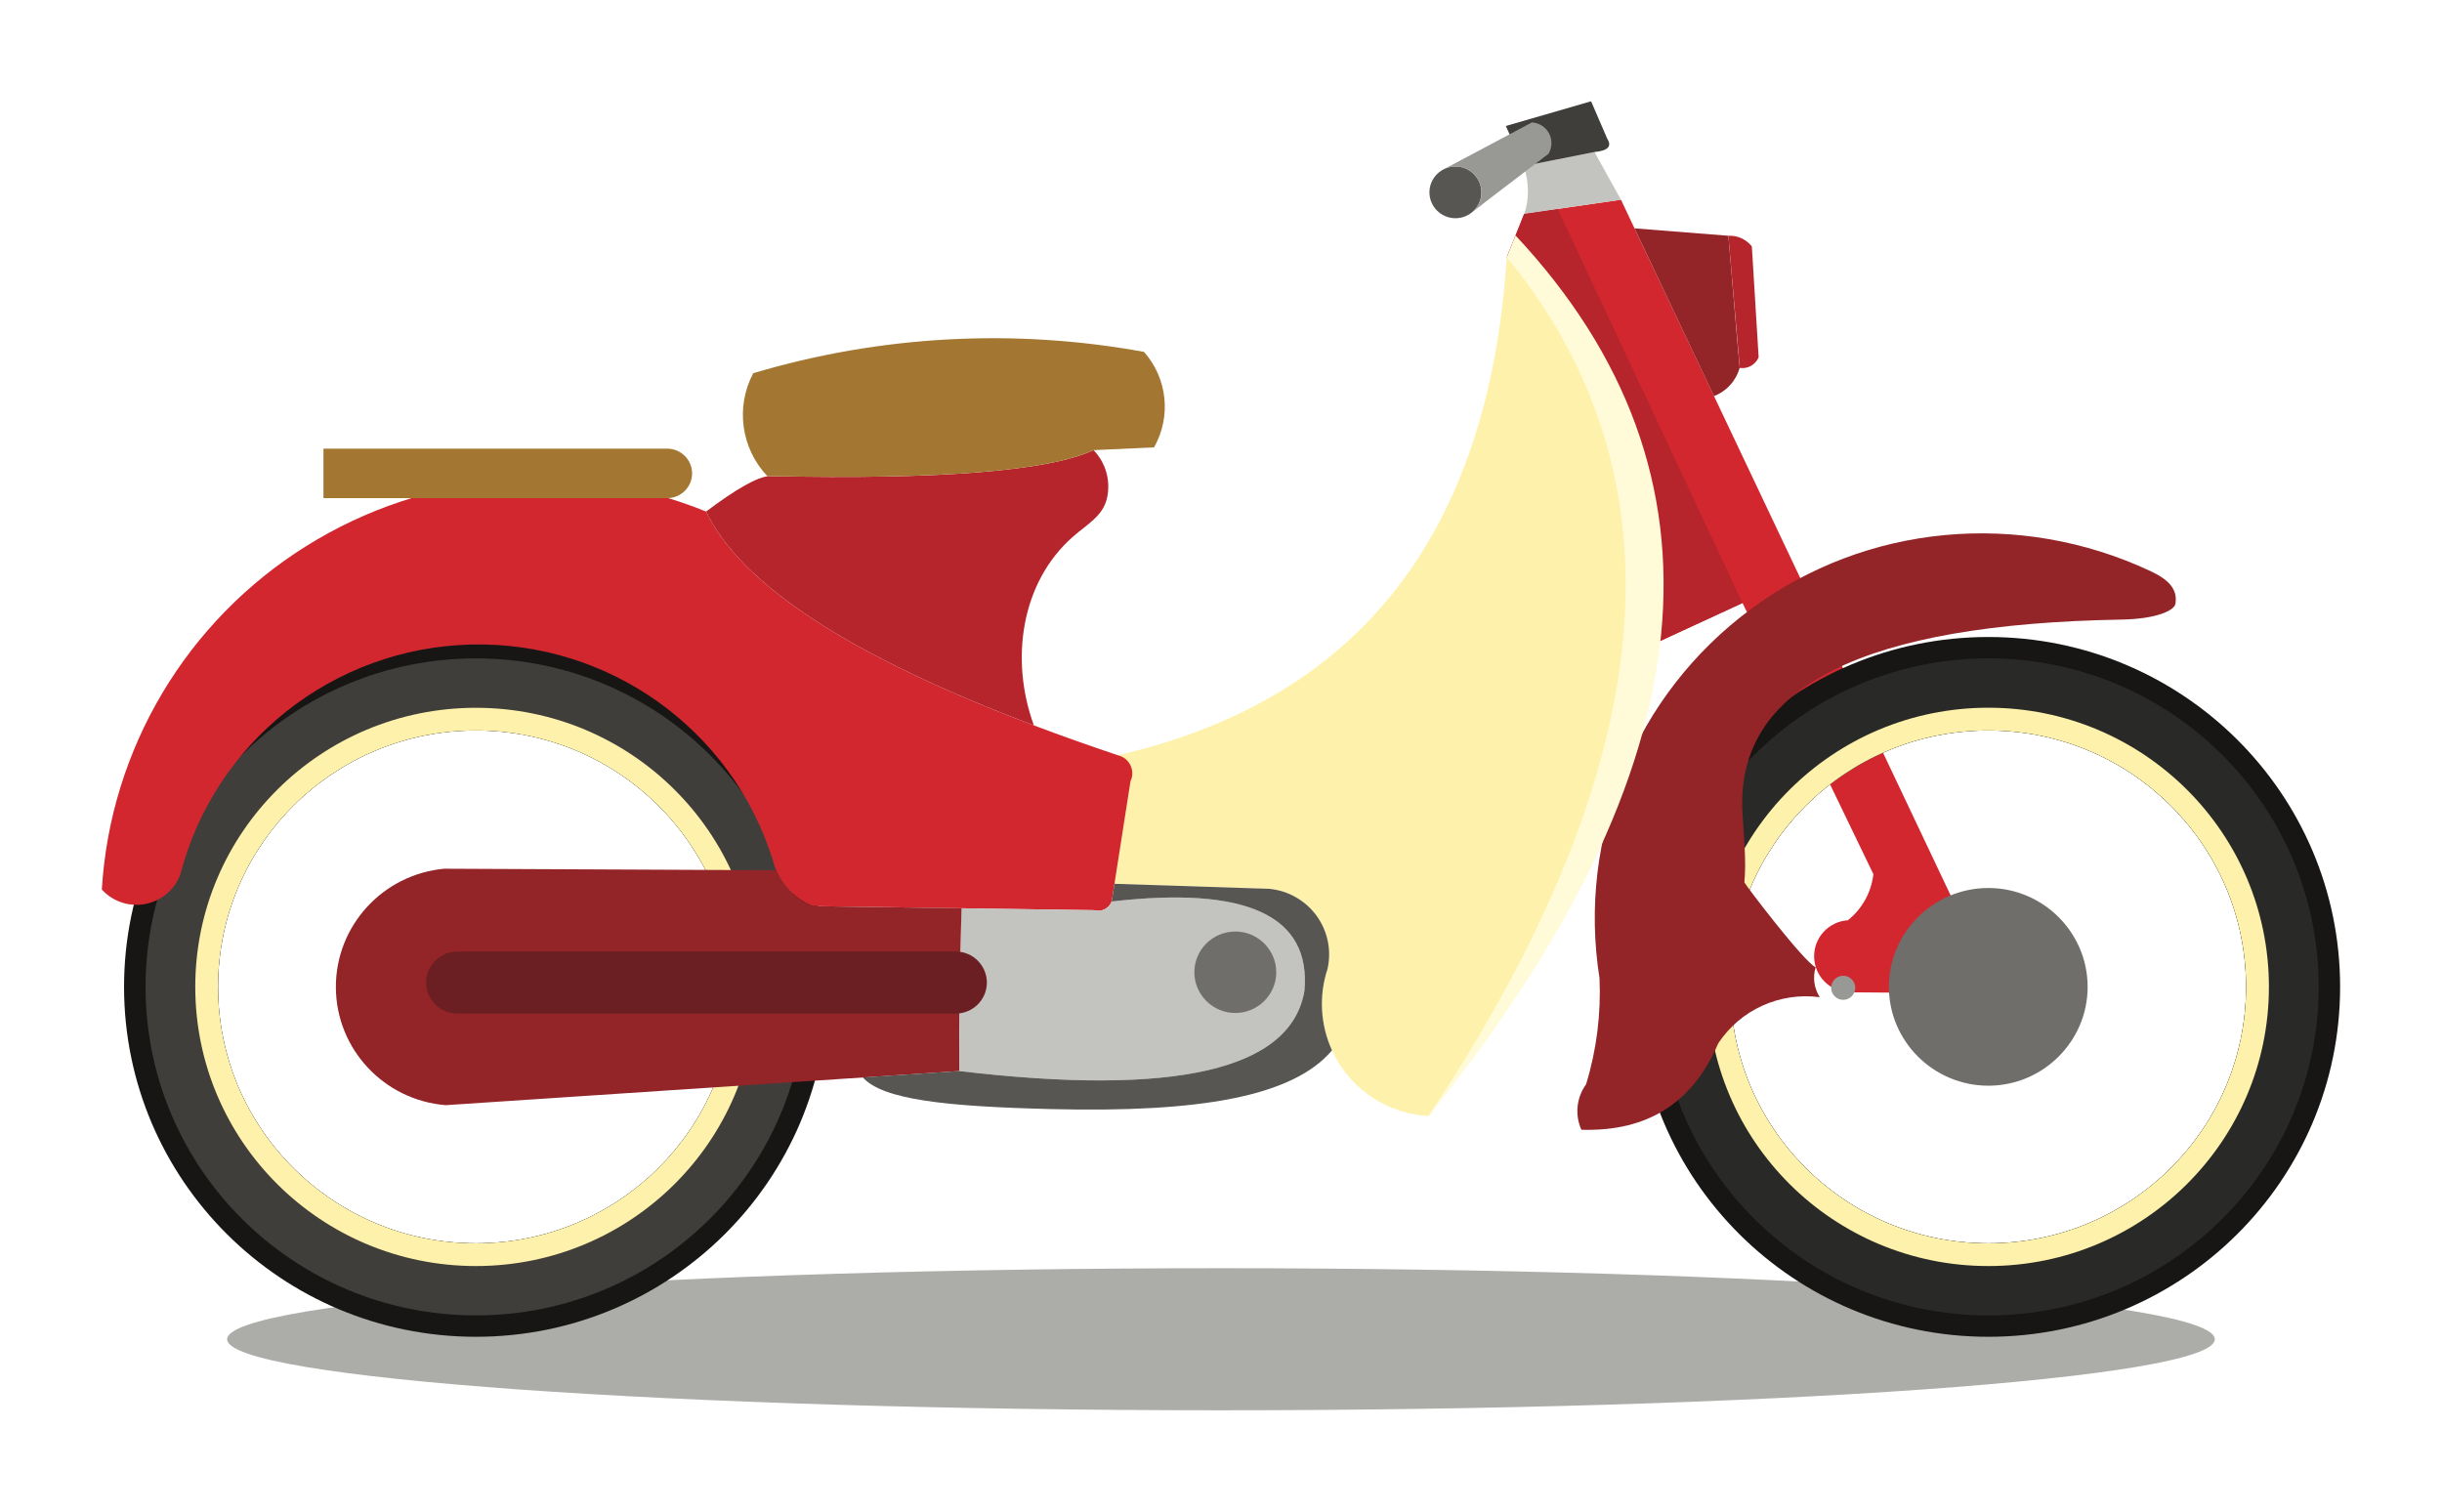 <?xml version="1.0" encoding="UTF-8"?>
<svg width="105px" height="65px" viewBox="0 0 105 65" version="1.1" xmlns="http://www.w3.org/2000/svg" xmlns:xlink="http://www.w3.org/1999/xlink">
    <!-- Generator: Sketch 52.1 (67048) - http://www.bohemiancoding.com/sketch -->
    <title>bike-2</title>
    <desc>Created with Sketch.</desc>
    <defs>
        <filter x="-3.6%" y="-5.4%" width="107.2%" height="110.9%" filterUnits="objectBoundingBox" id="filter-1">
            <feOffset dx="0" dy="2" in="SourceAlpha" result="shadowOffsetOuter1"></feOffset>
            <feGaussianBlur stdDeviation="2" in="shadowOffsetOuter1" result="shadowBlurOuter1"></feGaussianBlur>
            <feColorMatrix values="0 0 0 0 0   0 0 0 0 0   0 0 0 0 0  0 0 0 0.07 0" type="matrix" in="shadowBlurOuter1" result="shadowMatrixOuter1"></feColorMatrix>
            <feMerge>
                <feMergeNode in="shadowMatrixOuter1"></feMergeNode>
                <feMergeNode in="SourceGraphic"></feMergeNode>
            </feMerge>
        </filter>
    </defs>
    <g id="Page-1" stroke="none" stroke-width="1" fill="none" fill-rule="evenodd">
        <g id="Desktop-V2-Copy-3" transform="translate(-313, -672)">
            <g id="discover-your-bike" transform="translate(88, 576)">
                <g id="motor-cycles" filter="url(#filter-1)" transform="translate(109, 60)">
                    <g id="bike-2" transform="translate(119, 38)">
                        <path d="M49.497,56.642 C73.036,56.642 92.232,55.272 92.232,53.588 C92.232,51.904 73.036,50.533 49.497,50.533 C25.961,50.533 6.766,51.904 6.766,53.588 C6.766,55.272 25.961,56.642 49.497,56.642" id="Fill-1095" fill="#ACADA9"></path>
                        <path d="M17.463,27.409 C23.585,27.409 28.551,32.345 28.551,38.436 C28.551,44.527 23.585,49.463 17.463,49.463 C11.338,49.463 6.375,44.527 6.375,38.436 C6.375,32.345 11.338,27.409 17.463,27.409 Z M17.463,23.391 C9.108,23.391 2.334,30.127 2.334,38.436 C2.334,46.745 9.108,53.482 17.463,53.482 C25.818,53.482 32.589,46.745 32.589,38.436 C32.589,30.127 25.818,23.391 17.463,23.391 Z" id="Fill-1096" fill="#171615"></path>
                        <path d="M17.463,27.409 C23.585,27.409 28.551,32.345 28.551,38.436 C28.551,44.527 23.585,49.463 17.463,49.463 C11.338,49.463 6.375,44.527 6.375,38.436 C6.375,32.345 11.338,27.409 17.463,27.409 Z M17.463,24.311 C9.616,24.311 3.259,30.632 3.259,38.436 C3.259,46.24 9.616,52.562 17.463,52.562 C25.308,52.562 31.667,46.24 31.667,38.436 C31.667,30.632 25.308,24.311 17.463,24.311 Z" id="Fill-1097" fill="#403E3B"></path>
                        <path d="M17.463,27.409 C23.585,27.409 28.551,32.345 28.551,38.436 C28.551,44.527 23.585,49.463 17.463,49.463 C11.338,49.463 6.375,44.527 6.375,38.436 C6.375,32.345 11.338,27.409 17.463,27.409 Z M17.463,26.435 C10.796,26.435 5.396,31.806 5.396,38.436 C5.396,45.066 10.796,50.44 17.463,50.44 C24.127,50.44 29.531,45.066 29.531,38.436 C29.531,31.806 24.127,26.435 17.463,26.435 Z" id="Fill-1098" fill="#FEF1AB"></path>
                        <path d="M80.555,38.7 C81.016,38.615 81.42,38.345 81.672,37.952 C81.925,37.56 82.001,37.084 81.883,36.633 C71.759,15.271 66.697,4.588 66.697,4.588 C63.925,4.99 62.539,5.192 62.539,5.192 C62.039,6.433 61.789,7.058 61.789,7.058 C65.736,11.706 68.031,17.52 68.313,23.595 C70.72,22.486 71.924,21.929 71.924,21.929 C75.675,29.702 77.551,33.589 77.551,33.589 C77.462,34.366 77.072,35.078 76.454,35.571 C75.626,35.625 74.987,36.322 75.003,37.146 C75.016,37.972 75.68,38.643 76.514,38.669 C79.208,38.69 80.555,38.7 80.555,38.7" id="Fill-1099" fill="#D2272F"></path>
                        <path d="M63.972,4.982 L62.539,5.192 C62.039,6.433 61.789,7.058 61.789,7.058 C65.736,11.706 68.031,17.52 68.313,23.595 C70.72,22.486 71.924,21.929 71.924,21.929 C66.622,10.633 63.972,4.982 63.972,4.982" id="Fill-1100" fill="#B6252B"></path>
                        <path d="M82.493,27.409 C88.613,27.409 93.576,32.345 93.576,38.436 C93.576,44.527 88.613,49.463 82.493,49.463 C76.368,49.463 71.405,44.527 71.405,38.436 C71.405,32.345 76.368,27.409 82.493,27.409 Z M82.493,23.391 C74.135,23.391 67.364,30.127 67.364,38.436 C67.364,46.745 74.135,53.482 82.493,53.482 C90.848,53.482 97.619,46.745 97.619,38.436 C97.619,30.127 90.848,23.391 82.493,23.391 Z" id="Fill-1101" fill="#171615"></path>
                        <path d="M82.493,27.409 C88.613,27.409 93.576,32.345 93.576,38.436 C93.576,44.527 88.613,49.463 82.493,49.463 C76.368,49.463 71.405,44.527 71.405,38.436 C71.405,32.345 76.368,27.409 82.493,27.409 Z M82.493,24.311 C74.646,24.311 68.284,30.632 68.284,38.436 C68.284,46.24 74.646,52.562 82.493,52.562 C90.335,52.562 96.697,46.24 96.697,38.436 C96.697,30.632 90.335,24.311 82.493,24.311 Z" id="Fill-1102" fill="#292A28"></path>
                        <path d="M82.493,27.409 C88.613,27.409 93.576,32.345 93.576,38.436 C93.576,44.527 88.613,49.463 82.493,49.463 C76.368,49.463 71.405,44.527 71.405,38.436 C71.405,32.345 76.368,27.409 82.493,27.409 Z M82.493,26.432 C75.826,26.432 70.423,31.806 70.423,38.436 C70.423,45.066 75.826,50.44 82.493,50.44 C89.157,50.44 94.558,45.066 94.558,38.436 C94.558,31.806 89.157,26.432 82.493,26.432 Z" id="Fill-1103" fill="#FEF1AB"></path>
                        <path d="M82.493,42.685 C84.846,42.685 86.763,40.776 86.763,38.436 C86.763,36.094 84.846,34.184 82.493,34.184 C80.138,34.184 78.218,36.094 78.218,38.436 C78.218,40.776 80.138,42.685 82.493,42.685" id="Fill-1104" fill="#6F6E6B"></path>
                        <path d="M90.543,21.924 C90.554,22.222 89.785,22.616 88.209,22.642 C77.238,22.834 71.603,25.463 71.924,30.969 C71.983,32.018 72.09,33.013 72.004,33.938 C71.999,33.995 74.555,37.351 75.068,37.594 C74.935,38.027 75.003,38.496 75.245,38.879 C73.526,38.651 71.827,39.423 70.879,40.866 C69.777,43.429 67.844,44.665 64.996,44.579 C64.707,43.939 64.785,43.196 65.197,42.626 C65.65,41.149 65.843,39.605 65.775,38.06 C64.811,31.98 67.317,25.862 72.288,22.189 C77.256,18.512 83.843,17.929 89.447,20.549 C90.236,20.914 90.624,21.323 90.543,21.924" id="Fill-1105" fill="#932427"></path>
                        <path d="M76.253,38.993 C76.537,38.993 76.772,38.76 76.772,38.478 C76.772,38.19 76.537,37.957 76.253,37.957 C75.969,37.957 75.735,38.19 75.735,38.478 C75.735,38.76 75.969,38.993 76.253,38.993" id="Fill-1106" fill="#989995"></path>
                        <path d="M70.696,13.032 C68.419,8.224 67.281,5.819 67.281,5.819 C69.97,6.032 71.316,6.138 71.316,6.138 C71.653,10.198 71.819,12.081 71.806,11.794 C71.658,12.361 71.246,12.82 70.696,13.032" id="Fill-1107" fill="#932427"></path>
                        <path d="M71.806,11.822 C71.478,8.034 71.316,6.138 71.316,6.138 C71.707,6.117 72.085,6.291 72.325,6.596 C72.517,9.775 72.617,11.364 72.617,11.364 C72.484,11.682 72.15,11.872 71.806,11.822" id="Fill-1108" fill="#B6252B"></path>
                        <path d="M54.08,37.667 C53.611,39.092 53.835,40.651 54.687,41.89 C55.536,43.131 56.917,43.9 58.423,43.986 C70.509,29.008 71.757,16.387 62.164,6.125 C61.914,6.747 61.789,7.058 61.789,7.058 C61.023,18.945 55.453,26.083 45.071,28.477 C44.727,32.153 44.553,33.99 44.553,33.99 C49.25,34.146 51.597,34.221 51.597,34.221 C52.407,34.306 53.142,34.729 53.619,35.389 C54.09,36.047 54.26,36.876 54.08,37.667" id="Fill-1109" fill="#FFFBD8"></path>
                        <path d="M54.08,37.667 C53.611,39.092 53.835,40.651 54.687,41.89 C55.536,43.131 56.917,43.9 58.423,43.986 C68.461,28.889 69.584,16.579 61.789,7.058 C61.023,18.945 55.453,26.083 45.071,28.477 C44.727,32.153 44.553,33.99 44.553,33.99 C49.25,34.146 51.597,34.221 51.597,34.221 C52.407,34.306 53.142,34.729 53.619,35.389 C54.09,36.047 54.26,36.876 54.08,37.667" id="Fill-1110" fill="#FEF1AB"></path>
                        <path d="M62.539,5.192 C65.311,4.791 66.697,4.588 66.697,4.588 C65.937,3.22 65.559,2.537 65.559,2.537 C63.535,2.938 62.524,3.14 62.524,3.14 C62.75,3.886 62.756,4.57 62.539,5.192" id="Fill-1111" fill="#C3C4BF"></path>
                        <path d="M62.524,3.14 C64.548,2.739 65.559,2.537 65.559,2.537 C66.135,2.482 66.32,2.293 66.106,1.961 C65.645,0.891 65.413,0.355 65.413,0.355 C62.967,1.062 61.747,1.417 61.747,1.417 C62.266,2.565 62.524,3.14 62.524,3.14" id="Fill-1112" fill="#403E3B"></path>
                        <path d="M59.582,5.384 C60.197,5.384 60.697,4.886 60.697,4.27 C60.697,3.658 60.197,3.158 59.582,3.158 C58.965,3.158 58.462,3.658 58.462,4.27 C58.462,4.886 58.965,5.384 59.582,5.384" id="Fill-1113" fill="#575653"></path>
                        <path d="M27.36,17.996 C29.08,21.598 34.981,25.093 45.071,28.477 C45.306,28.536 45.504,28.692 45.608,28.909 C45.712,29.127 45.712,29.381 45.608,29.596 C45.068,33.042 44.8,34.765 44.8,34.765 C44.685,35.065 44.36,35.229 44.05,35.138 C35.984,35.024 31.951,34.964 31.951,34.964 C31.081,34.615 30.435,33.863 30.221,32.956 C28.455,27.342 23.161,23.57 17.249,23.715 C11.335,23.862 6.234,27.891 4.757,33.589 C4.518,34.249 3.947,34.734 3.254,34.871 C2.561,35.006 1.85,34.77 1.378,34.249 C1.743,28.205 5.013,22.704 10.168,19.481 C15.324,16.255 21.725,15.706 27.36,17.996" id="Fill-1114" fill="#D2272F"></path>
                        <path d="M27.36,17.996 C28.676,17.009 29.583,16.499 30.075,16.473 C37.43,16.628 42.078,16.253 44.021,15.356 C44.553,15.908 44.769,16.691 44.594,17.437 C44.42,18.188 43.735,18.553 43.156,19.059 C40.89,21.03 40.423,24.378 41.455,27.192 C33.558,24.209 28.864,21.142 27.36,17.996" id="Fill-1115" fill="#B6252B"></path>
                        <path d="M44.8,34.765 C50.615,34.094 53.379,35.376 53.087,38.61 C52.504,42.006 47.554,43.154 38.245,42.056 C38.24,38.975 38.274,36.643 38.347,35.055 L44.05,35.138 C44.36,35.229 44.685,35.065 44.8,34.765" id="Fill-1116" fill="#C3C4BF"></path>
                        <path d="M50.115,39.558 C51.084,39.558 51.876,38.77 51.876,37.807 C51.876,36.843 51.084,36.055 50.115,36.055 C49.143,36.055 48.354,36.843 48.354,37.807 C48.354,38.77 49.143,39.558 50.115,39.558" id="Fill-1117" fill="#6F6E6B"></path>
                        <path d="M31.951,34.964 C31.24,34.679 30.672,34.122 30.372,33.42 C20.858,33.379 16.103,33.355 16.103,33.355 C13.454,33.599 11.427,35.817 11.442,38.465 C11.458,41.113 13.508,43.307 16.163,43.522 C30.885,42.545 38.245,42.056 38.245,42.056 C38.23,39.724 38.264,37.389 38.347,35.055 C34.082,34.995 31.951,34.964 31.951,34.964" id="Fill-1118" fill="#932427"></path>
                        <path d="M54.273,41.167 C52.577,43.165 48.557,43.849 42.205,43.691 C37.649,43.579 34.95,43.284 34.1,42.33 L38.245,42.056 C47.554,43.154 52.504,42.006 53.087,38.61 C53.379,35.376 50.615,34.094 44.8,34.765 L44.92,34.003 L51.597,34.221 C52.407,34.306 53.142,34.729 53.619,35.389 C54.09,36.047 54.26,36.876 54.08,37.667 C53.697,38.825 53.775,40.074 54.273,41.167" id="Fill-1119" fill="#575653"></path>
                        <path d="M38.092,36.915 L16.668,36.915 C15.929,36.915 15.324,37.516 15.324,38.25 L15.324,38.252 C15.324,38.985 15.929,39.584 16.668,39.584 L38.092,39.584 C38.831,39.584 39.433,38.985 39.433,38.252 L39.433,38.25 C39.433,37.516 38.831,36.915 38.092,36.915" id="Fill-1120" fill="#6B1F22"></path>
                        <path d="M46.621,15.237 L44.021,15.356 C42.078,16.253 37.43,16.628 30.075,16.473 C30.052,16.476 30.026,16.478 30,16.481 C28.864,15.286 28.616,13.504 29.387,12.048 C34.838,10.423 40.593,10.11 46.189,11.131 C47.197,12.268 47.371,13.916 46.621,15.237" id="Fill-1121" fill="#A37731"></path>
                        <path d="M25.691,15.292 L10.908,15.292 L10.908,17.419 L25.691,17.419 C26.277,17.419 26.759,16.942 26.759,16.359 L26.759,16.356 C26.759,15.771 26.277,15.292 25.691,15.292" id="Fill-1122" fill="#A37731"></path>
                        <path d="M60.262,5.153 C60.721,4.806 60.836,4.164 60.528,3.679 C60.218,3.189 59.588,3.021 59.072,3.283 C61.607,1.935 62.87,1.264 62.87,1.264 C63.183,1.285 63.464,1.464 63.608,1.741 C63.751,2.016 63.74,2.347 63.581,2.614 C61.403,4.27 60.296,5.12 60.262,5.153" id="Fill-1123" fill="#989995"></path>
                    </g>
                </g>
            </g>
        </g>
    </g>
</svg>